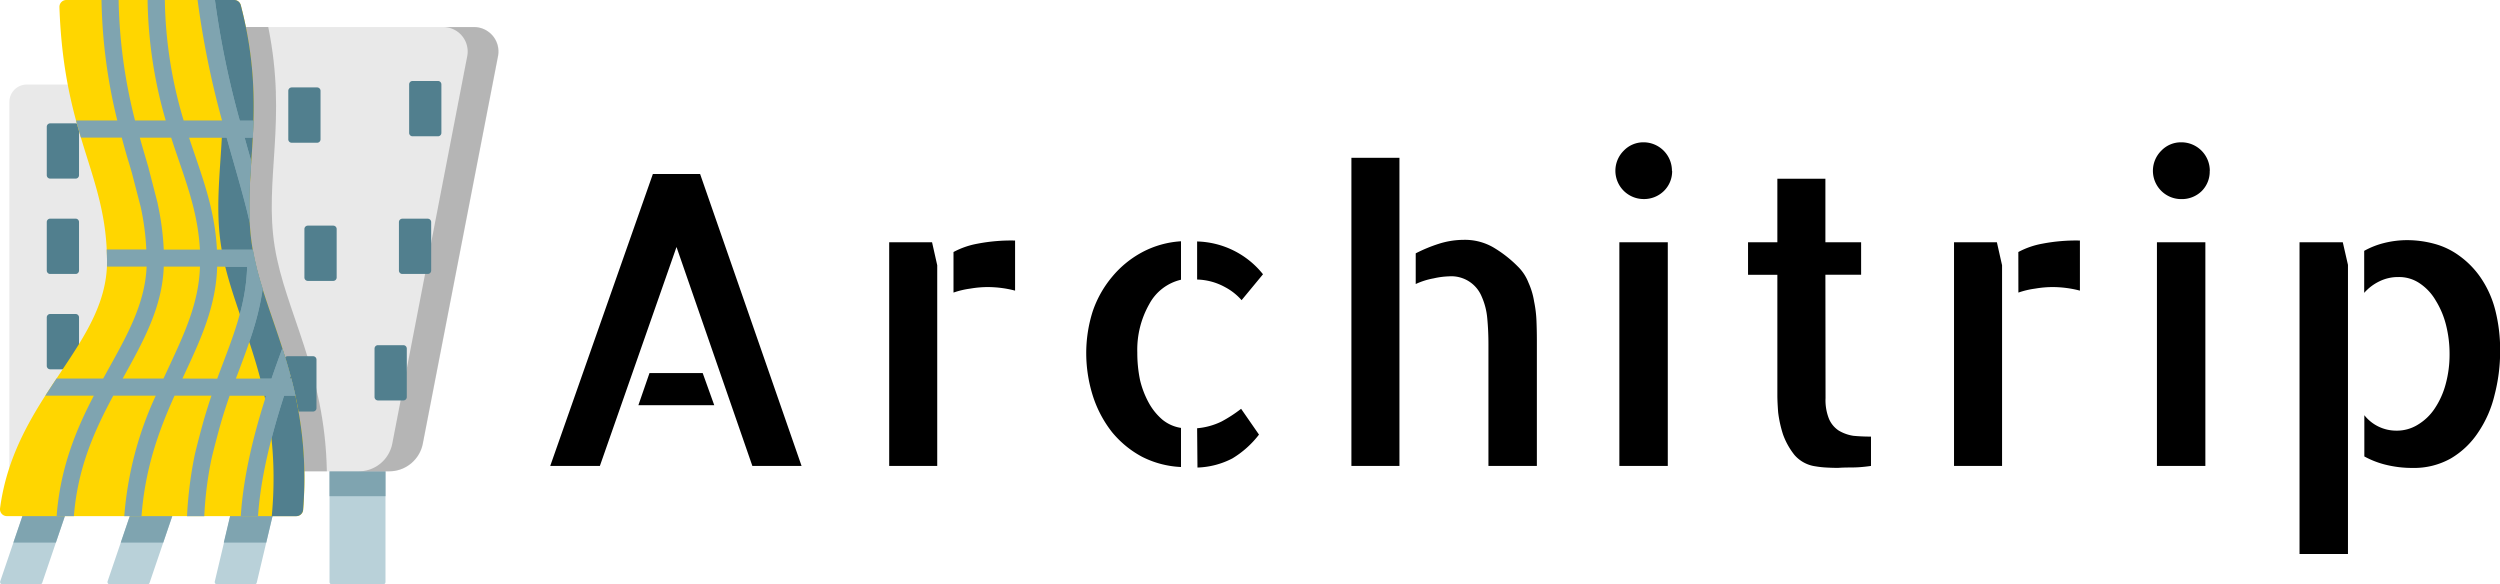 <svg id="Livello_1" data-name="Livello 1" xmlns="http://www.w3.org/2000/svg" viewBox="0 0 511.56 119.58"><title>logo1</title><path d="M3.64,103.87H25.22V18.18h-18a3.56,3.56,0,0,0-3.57,3.55Z" transform="translate(-1.73 -0.88)" style="fill:#e9e9e9"/><path d="M17.16,37.43H12a.7.7,0,0,1-.7-.7V26.82a.7.7,0,0,1,.7-.7h5.2a.7.7,0,0,1,.7.7v9.91A.7.7,0,0,1,17.16,37.43Z" transform="translate(-1.73 -0.88)" style="fill:#517f8e"/><path d="M17.16,56.94H12a.7.7,0,0,1-.7-.7V46.32a.7.7,0,0,1,.7-.7h5.2a.7.7,0,0,1,.7.7v9.91A.7.7,0,0,1,17.16,56.94Z" transform="translate(-1.73 -0.88)" style="fill:#517f8e"/><path d="M17.16,76.45H12a.7.7,0,0,1-.7-.7V65.83a.7.7,0,0,1,.7-.7h5.2a.7.7,0,0,1,.7.7v9.91A.7.7,0,0,1,17.16,76.45Z" transform="translate(-1.73 -0.88)" style="fill:#517f8e"/><path d="M80.13,120.46H69.64a.48.48,0,0,1-.48-.48V91.55H80.61V120A.48.48,0,0,1,80.13,120.46Z" transform="translate(-1.73 -0.88)" style="fill:#b9d1d9"/><path d="M69.16,92.07H80.61v10.35H69.16Z" transform="translate(-1.73 -0.88)" style="fill:#7fa4b0"/><path d="M103.68,12.3,88.28,91.65a7,7,0,0,1-6.91,5.67H46.71V6.42H98.8A5,5,0,0,1,103.68,12.3Z" transform="translate(-1.73 -0.88)" style="fill:#e9e9e9"/><path d="M46.71,97.32h21.9c-.35-20.44-8.53-32.73-10.66-45.91-2.22-13.74,2.6-25.77-1.33-45H46.71Z" transform="translate(-1.73 -0.88)" style="fill:#828282;opacity:0.5;isolation:isolate"/><path d="M98.8,6.42H92.47a5,5,0,0,1,4.88,5.88L82,91.65A7,7,0,0,1,75,97.32h6.32a7,7,0,0,0,6.92-5.67l15.4-79.35A5,5,0,0,0,98.8,6.42Z" transform="translate(-1.73 -0.88)" style="fill:#828282;opacity:0.5;isolation:isolate"/><path d="M65.79,85.09h-5.2a.7.7,0,0,1-.7-.7V74.47a.7.7,0,0,1,.7-.7h5.2a.7.7,0,0,1,.7.7v9.91A.7.7,0,0,1,65.79,85.09Z" transform="translate(-1.73 -0.88)" style="fill:#517f8e"/><path d="M18.17,97.2l-7.8,22.93a.49.49,0,0,1-.46.33H2.24a.48.48,0,0,1-.46-.64L9.48,97.2Zm13.28,0-7.7,22.62a.48.48,0,0,0,.46.64h7.67a.48.48,0,0,0,.46-.33l7.8-22.93ZM51,97.43l-5.32,22.44a.48.48,0,0,0,.47.59H53.8a.48.48,0,0,0,.47-.37l5.37-22.66Z" transform="translate(-1.73 -0.88)" style="fill:#b9d1d9"/><path d="M4.47,111.91h8.69l3.23-9.49H7.7Z" transform="translate(-1.73 -0.88)" style="fill:#7fa4b0"/><path d="M38.36,102.42H29.67l-3.23,9.49h8.69Z" transform="translate(-1.73 -0.88)" style="fill:#7fa4b0"/><path d="M58.46,102.42H49.77l-2.25,9.49h8.69Z" transform="translate(-1.73 -0.88)" style="fill:#7fa4b0"/><path d="M53.35,51.41C51,36.63,56.72,23.83,51,1.94A1.41,1.41,0,0,0,49.61.88H15.3a1.41,1.41,0,0,0-1.41,1.45c.91,26.73,9.74,34.22,9.74,52.12,0,17.09-18.89,27.73-21.89,50.45a1.41,1.41,0,0,0,1.4,1.59H62.36a1.41,1.41,0,0,0,1.41-1.3C65.75,79.88,55.74,66.2,53.35,51.41Z" transform="translate(-1.73 -0.88)" style="fill:#ffd600"/><path d="M53.35,51.41C51,36.63,56.72,23.83,51,1.94A1.41,1.41,0,0,0,49.61.88H44.38C50.6,23.42,44.61,36.4,47,51.41S59.78,80.34,57.34,106.5h5a1.41,1.41,0,0,0,1.41-1.3C65.75,79.88,55.74,66.2,53.35,51.41Z" transform="translate(-1.73 -0.88)" style="fill:#517f8e"/><path d="M62.17,81.85q-.4-1.79-.85-3.5H61l.17-.48c-.53-2-1.1-3.87-1.68-5.7-.66,1.78-1.42,3.87-2.21,6.18H50l.66-1.75c2.06-5.48,4-10.72,4.84-16.6-.5-1.61-1-3.2-1.34-4.79l-.1-.42-.1-.44-.09-.42-.09-.43q-.16-.77-.3-1.54H46.12c-.38-7.27-2.37-13.1-4.46-19.23-.41-1.2-.82-2.41-1.24-3.67H48.1c.55,2,1.1,3.9,1.62,5.73,1.28,4.49,2.39,8.41,3.11,11.75a102.74,102.74,0,0,1,.31-12.59l0-.11c-.44-1.53-.89-3.13-1.35-4.78h1.68c.06-1.15.11-2.31.14-3.5H50.8A184.92,184.92,0,0,1,45.71.88H42.16a184.22,184.22,0,0,0,5,24.65H39.31A89.71,89.71,0,0,1,35.46.88H31.93a92.71,92.71,0,0,0,3.71,24.65H29.36A107.08,107.08,0,0,1,26,.88H22.5a110.12,110.12,0,0,0,3.23,24.65H17.29c.33,1.21.66,2.37,1,3.5h8.35c.52,1.9,1,3.69,1.54,5.39l.53,1.81,1.84,7.11a52.8,52.8,0,0,1,1.12,8.59H23.57c0,.82.06,1.65.06,2.51,0,.33,0,.66,0,1h8.1C31.42,62.8,28,69.05,24,76.24l-1.16,2.1H13.3c-.76,1.15-1.53,2.31-2.29,3.5h9.92c-3.58,6.87-6.87,14.71-7.61,24.65h3.53c.79-10,4.26-17.58,8.06-24.65H33.6a71.76,71.76,0,0,0-6.44,24.65h3.53c.74-10,3.69-17.82,6.76-24.65H45c-.52,1.52-1,3.09-1.49,4.72-.54,1.9-1.51,5.57-1.94,7.44A82.22,82.22,0,0,0,40,106.5h3.53A74.85,74.85,0,0,1,45,94.8c.42-1.8,1.38-5.45,1.9-7.27s1.18-3.85,1.82-5.68h7.47C53.83,89.15,51.54,98,51,106.5h3.53c.56-8.46,3-17.41,5.31-24.65ZM34,42.59l0-.07-1.85-7.17v-.05l-.54-1.84c-.41-1.4-.84-2.87-1.27-4.41h6.42c.53,1.66,1.08,3.25,1.61,4.8,2.08,6.08,3.9,11.43,4.27,18.11h-7.4A56.2,56.2,0,0,0,34,42.59ZM26.83,78.34l.23-.41c4.05-7.31,7.89-14.23,8.18-22.49h7.41c-.24,7.41-3.14,13.62-6.47,20.76l-1,2.14Zm12.23,0,.31-.67c3.37-7.22,6.56-14,6.8-22.23H52.3c-.19,7.21-2.52,13.39-5,19.92q-.56,1.47-1.12,3Z" transform="translate(-1.73 -0.88)" style="fill:#7fa4b0"/><path d="M61.2,77.87q-.2-.73-.4-1.46v0c-.41-1.45-.84-2.85-1.28-4.23-.66,1.78-1.42,3.87-2.21,6.18H55q.45,1.71.85,3.5h.29L56,82.4a78.82,78.82,0,0,1,1.31,8.19c.79-3.08,1.68-6,2.57-8.75h2.32q-.4-1.79-.85-3.5H61l.17-.48Z" transform="translate(-1.73 -0.88)" style="fill:#7fa4b0"/><path d="M52.75,70.77A56.26,56.26,0,0,0,55.46,60a64.43,64.43,0,0,1-2-8H47.13c.2,1.17.45,2.34.74,3.5H52.3a41,41,0,0,1-1.48,9.62C51.45,66.92,52.1,68.81,52.75,70.77Z" transform="translate(-1.73 -0.88)" style="fill:#7fa4b0"/><path d="M47.12,29h1c.55,2,1.1,3.91,1.62,5.73,1.28,4.49,2.39,8.41,3.11,11.75q0-.77-.06-1.53s0,0,0-.06q0-.75,0-1.51v0c0-1,0-2.06,0-3.09v-.06q0-.75.06-1.5v-.07c0-1,.11-2.07.18-3.11v-.1c0-.51.07-1,.1-1.53h0l0-.11c-.44-1.53-.89-3.13-1.35-4.78h1.68v0c.06-1.13.11-2.28.14-3.45H50.8A185,185,0,0,1,45.71.88H44.38A83.26,83.26,0,0,1,47.12,29Z" transform="translate(-1.73 -0.88)" style="fill:#7fa4b0"/><path d="M91.35,28.77h-5.2a.7.7,0,0,1-.7-.7V18.15a.7.7,0,0,1,.7-.7h5.2a.7.7,0,0,1,.7.7v9.91A.7.7,0,0,1,91.35,28.77Z" transform="translate(-1.73 -0.88)" style="fill:#517f8e"/><path d="M89.26,56.94h-5.2a.7.7,0,0,1-.7-.7V46.33a.7.7,0,0,1,.7-.7h5.2a.7.7,0,0,1,.7.7v9.91A.7.7,0,0,1,89.26,56.94Z" transform="translate(-1.73 -0.88)" style="fill:#517f8e"/><path d="M69.92,58.36h-5.2a.7.7,0,0,1-.7-.7V47.75a.7.7,0,0,1,.7-.7h5.2a.7.7,0,0,1,.7.7v9.91A.7.7,0,0,1,69.92,58.36Z" transform="translate(-1.73 -0.88)" style="fill:#517f8e"/><path d="M84.27,82.82h-5.2a.7.7,0,0,1-.7-.7V72.21a.7.7,0,0,1,.7-.7h5.2a.7.7,0,0,1,.7.7v9.91A.7.7,0,0,1,84.27,82.82Z" transform="translate(-1.73 -0.88)" style="fill:#517f8e"/><path d="M66.62,30.09h-5.2a.7.7,0,0,1-.7-.7V19.47a.7.7,0,0,1,.7-.7h5.2a.7.7,0,0,1,.7.7v9.91A.7.7,0,0,1,66.62,30.09Z" transform="translate(-1.73 -0.88)" style="fill:#517f8e"/><path d="M165.75,96.22H155.68l-15.52-44.8-15.68,44.8H114.32l21-59.73h9.67Zm-20.23-19,2.36,6.57H132.36l2.27-6.57Z" transform="translate(-1.73 -0.88)"/><path d="M192.45,50.45l1.06,4.71V96.22h-9.83V50.45Zm4.39,2a16.62,16.62,0,0,1,4.88-1.7,36.23,36.23,0,0,1,7.72-.65V60.35a22.43,22.43,0,0,0-5.53-.73,21.35,21.35,0,0,0-3.66.32,17.45,17.45,0,0,0-3.41.81Z" transform="translate(-1.73 -0.88)"/><path d="M255.79,62.3a11.9,11.9,0,0,0-3.41-2.68,12.45,12.45,0,0,0-5.69-1.54V50.29A17.84,17.84,0,0,1,260.17,57Zm-9.1,26.21a14.09,14.09,0,0,0,5-1.38,28,28,0,0,0,4-2.6l3.66,5.28a19.74,19.74,0,0,1-5.44,4.87,16.56,16.56,0,0,1-7.15,1.87ZM224,73.34a28.29,28.29,0,0,1,1.3-8.68,21.92,21.92,0,0,1,4-7.14,20.63,20.63,0,0,1,6.09-5,19.43,19.43,0,0,1,8-2.27v7.87a9.92,9.92,0,0,0-6.5,5,18.9,18.9,0,0,0-2.44,9.9,27.31,27.31,0,0,0,.57,5.68,18.71,18.71,0,0,0,1.79,4.63,12.32,12.32,0,0,0,2.76,3.41,7.88,7.88,0,0,0,3.82,1.7v8a19.45,19.45,0,0,1-8-2.11,20.35,20.35,0,0,1-6.09-5,23.63,23.63,0,0,1-3.9-7.3A29.07,29.07,0,0,1,224,73.34Z" transform="translate(-1.73 -0.88)"/><path d="M278.26,33.17h9.83V96.22h-9.83Zm34.13,22.32a9.36,9.36,0,0,1,2.11,3.25,14.82,14.82,0,0,1,1.14,3.81,24.15,24.15,0,0,1,.49,4q.08,2,.08,4V96.22h-9.91V71.31q0-2.76-.24-5.28a13.85,13.85,0,0,0-1.14-4.46,6.71,6.71,0,0,0-6.74-4.14,16.08,16.08,0,0,0-3.09.41A15,15,0,0,0,291.42,59V52.72a30.68,30.68,0,0,1,4.71-1.95,16.88,16.88,0,0,1,5-.81,11.62,11.62,0,0,1,6.17,1.54A24.91,24.91,0,0,1,312.38,55.48Z" transform="translate(-1.73 -0.88)"/><path d="M343,96.22h-9.91V50.45H343Zm.89-60.38A5.63,5.63,0,0,1,342.16,40,5.79,5.79,0,0,1,338,41.61,5.79,5.79,0,0,1,334,31.7,5.55,5.55,0,0,1,338,30a5.82,5.82,0,0,1,5.85,5.84Z" transform="translate(-1.73 -0.88)"/><path d="M375.28,82.35a10.24,10.24,0,0,0,.73,4.3A5.43,5.43,0,0,0,378,89a8.31,8.31,0,0,0,3,1.06q1.71.16,3.58.16v6q-1.06.16-2.11.24-.89.08-2.19.08t-2.44.08q-1.22,0-2.52-.08a19.1,19.1,0,0,1-2.11-.24A6.92,6.92,0,0,1,368.94,94a14.75,14.75,0,0,1-2.36-4.22,24.36,24.36,0,0,1-1-4.54q-.16-2.19-.16-3.41V57.11h-6V50.45h6v-13h9.83v13h7.31v6.65h-7.31Z" transform="translate(-1.73 -0.88)"/><path d="M410.34,50.45l1.06,4.71V96.22h-9.83V50.45Zm4.39,2a16.62,16.62,0,0,1,4.88-1.7,36.23,36.23,0,0,1,7.72-.65V60.35a22.42,22.42,0,0,0-5.52-.73,21.34,21.34,0,0,0-3.66.32,17.44,17.44,0,0,0-3.41.81Z" transform="translate(-1.73 -0.88)"/><path d="M453,96.22h-9.91V50.45H453Zm.89-60.38A5.63,5.63,0,0,1,452.23,40a5.79,5.79,0,0,1-4.14,1.62A5.79,5.79,0,0,1,444,31.7a5.55,5.55,0,0,1,4.06-1.7,5.82,5.82,0,0,1,5.85,5.84Z" transform="translate(-1.73 -0.88)"/><path d="M481.12,50.45l1.06,4.63v59.16h-9.91V50.45Zm31.2,13.88a33.11,33.11,0,0,1,1,8.36,35.72,35.72,0,0,1-1.14,9,23.18,23.18,0,0,1-3.33,7.63,17.1,17.1,0,0,1-5.61,5.36,15.34,15.34,0,0,1-7.88,1.95,22.39,22.39,0,0,1-5.44-.65,18.07,18.07,0,0,1-4.39-1.7V85.84A8.31,8.31,0,0,0,492.09,89a8.11,8.11,0,0,0,4.39-1.22,10.83,10.83,0,0,0,3.41-3.25,16.67,16.67,0,0,0,2.27-5,22.91,22.91,0,0,0,.81-6.17,24,24,0,0,0-.73-6,17.6,17.6,0,0,0-2.11-5,10.62,10.62,0,0,0-3.25-3.49,7.5,7.5,0,0,0-4.39-1.3,8.61,8.61,0,0,0-3.9.89,9.77,9.77,0,0,0-3.09,2.35v-8.6a16.52,16.52,0,0,1,4.14-1.62,19.39,19.39,0,0,1,4.71-.57,21.24,21.24,0,0,1,5.44.73,15.37,15.37,0,0,1,5.12,2.43,18.13,18.13,0,0,1,4.39,4.46A20.91,20.91,0,0,1,512.32,64.33Z" transform="translate(-1.73 -0.88)"/></svg>